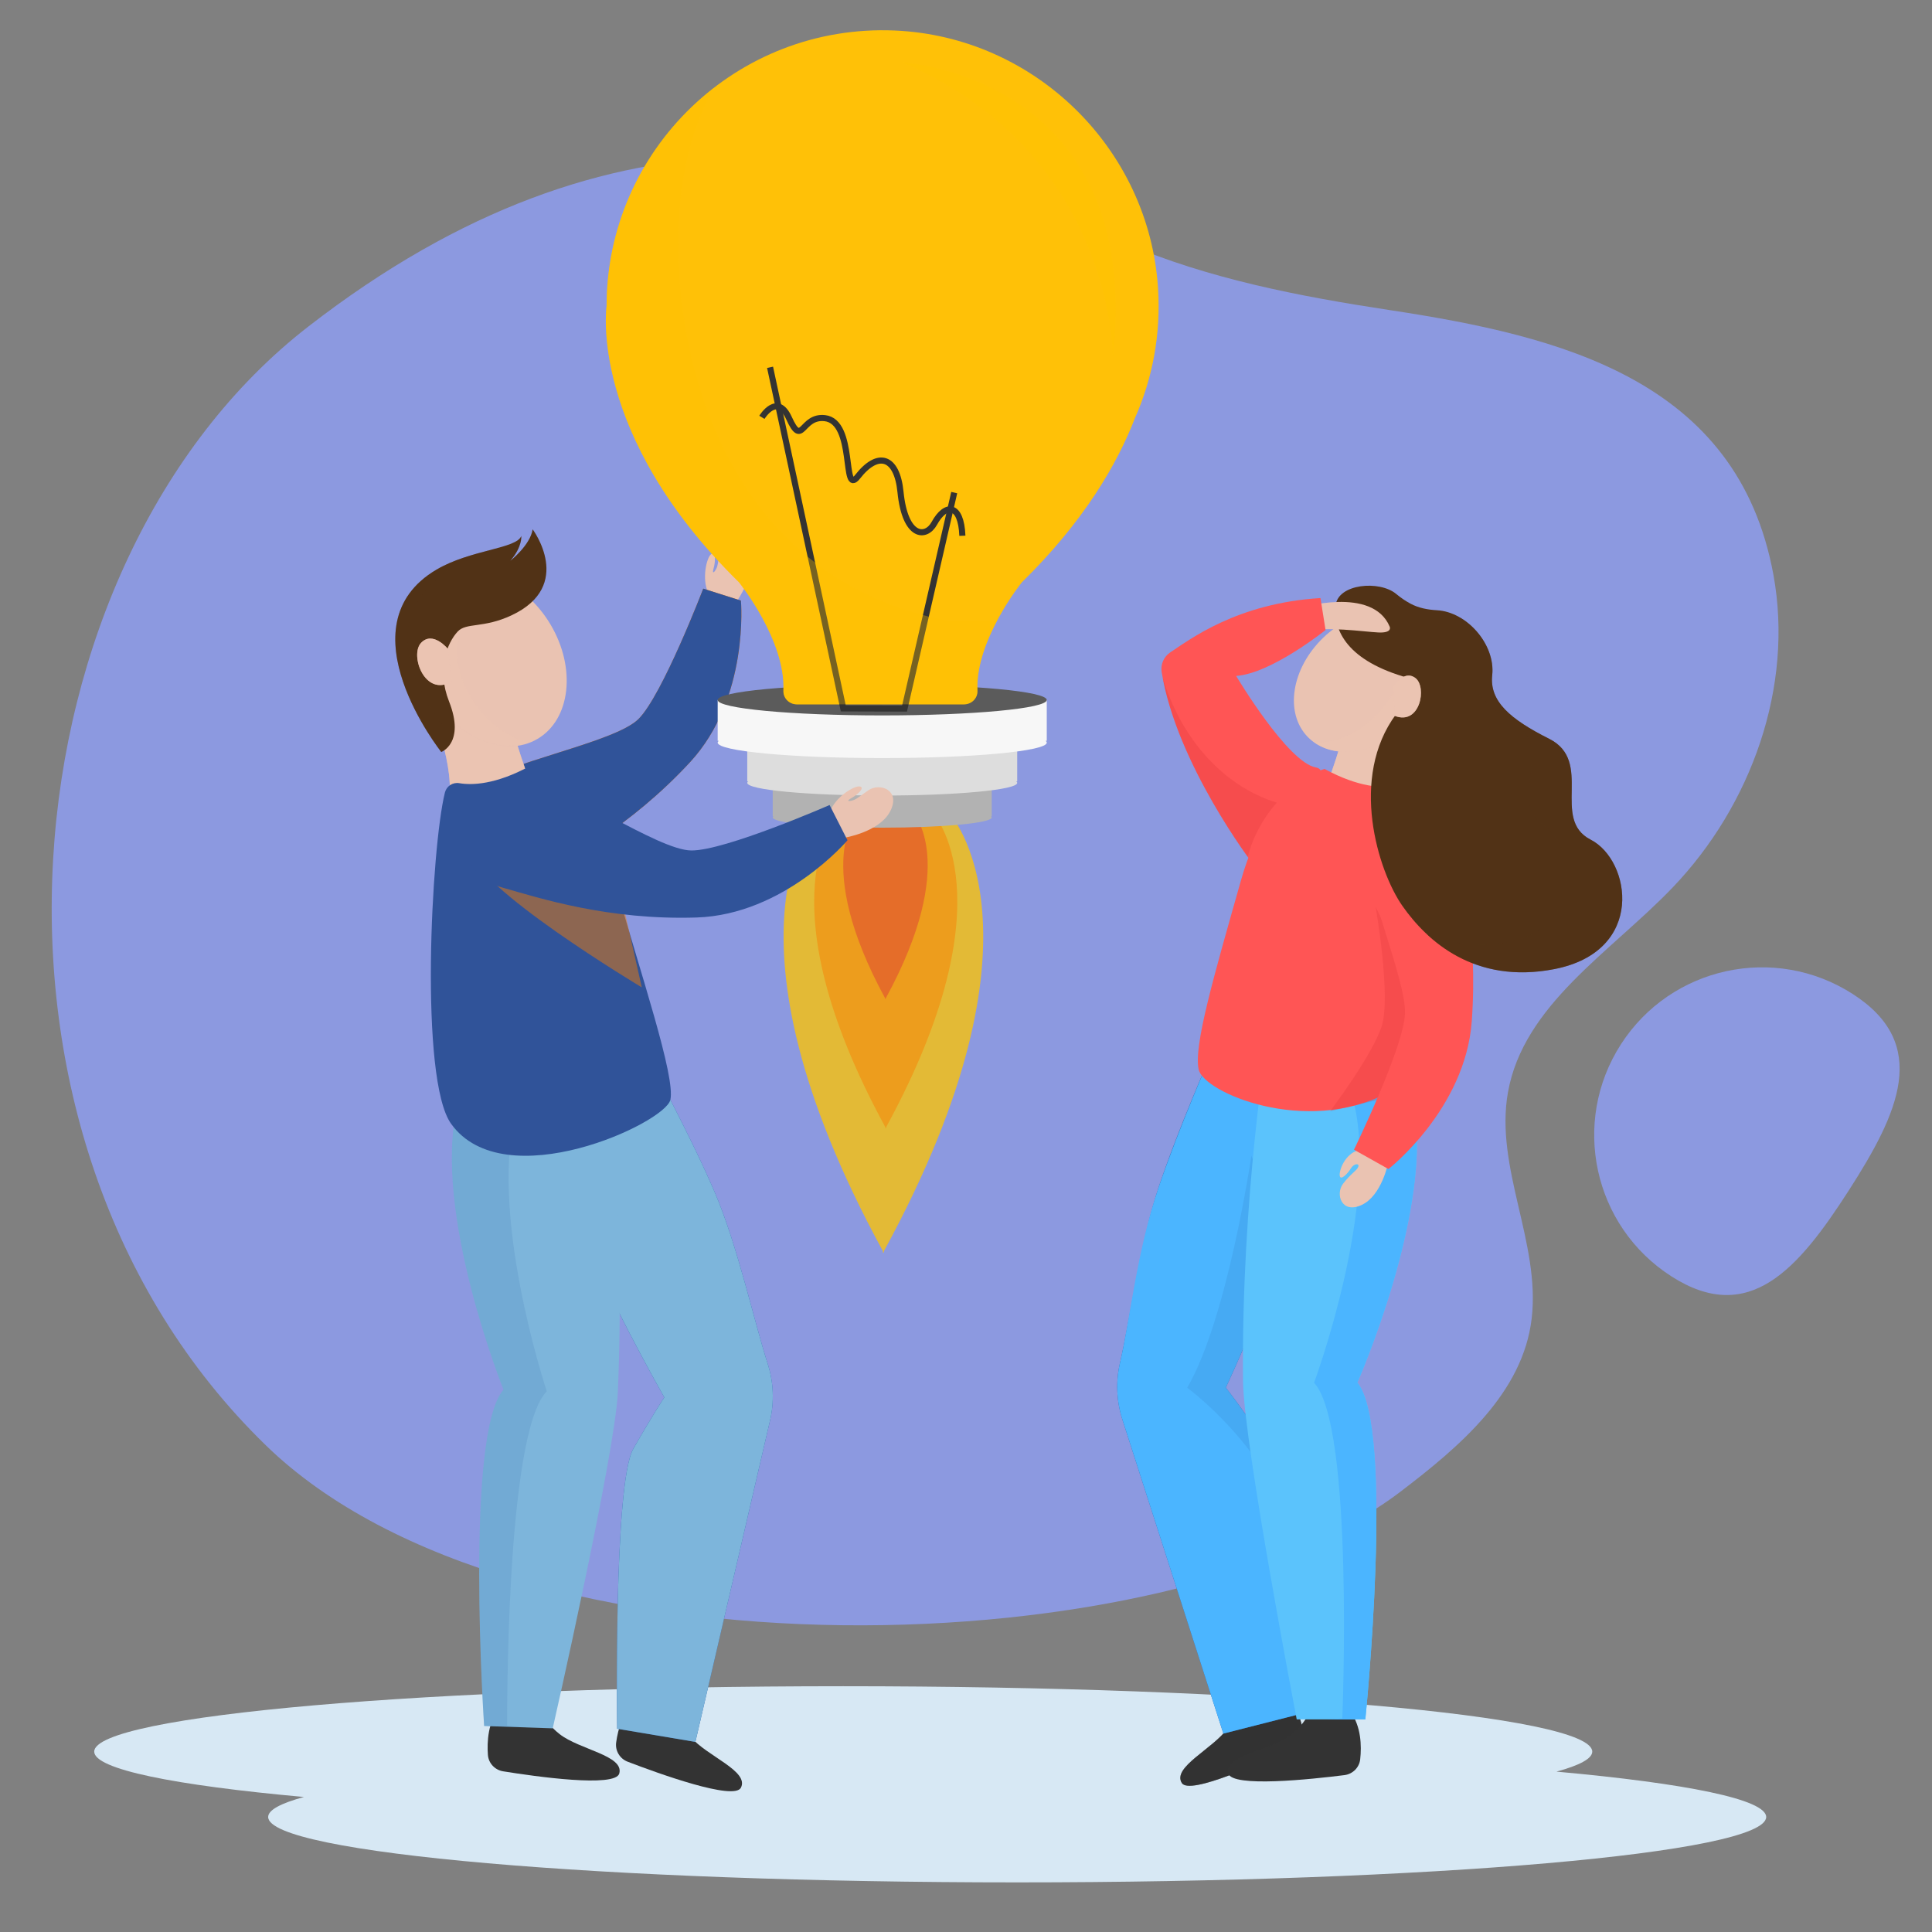 <?xml version="1.0" encoding="utf-8"?>
<!-- Generator: Adobe Illustrator 16.0.0, SVG Export Plug-In . SVG Version: 6.00 Build 0)  -->
<!DOCTYPE svg PUBLIC "-//W3C//DTD SVG 1.1//EN" "http://www.w3.org/Graphics/SVG/1.1/DTD/svg11.dtd">
<svg version="1.1" id="Layer_1" xmlns="http://www.w3.org/2000/svg" xmlns:xlink="http://www.w3.org/1999/xlink" x="0px" y="0px"
	 width="200px" height="200px" viewBox="0 0 200 200" enable-background="new 0 0 200 200" xml:space="preserve">
<rect x="0" y="0" width="200" height="200" fill="#808080" stroke="none"/>
<path fill="#8C99E0" d="M116.48,25.176c8.664,3.704,18.052,5.508,27.426,6.932c17.635,2.68,35.979,7.19,39.678,27.397
	c2.12,11.578-2.29,23.871-10.434,32.37c-6.398,6.68-15.448,12.125-17.053,21.235c-1.365,7.766,3.379,15.54,2.463,23.372
	c-0.9,7.71-7.424,13.247-13.601,17.95c-23.52,17.913-91.377,20.521-117.438-4.811C-5.547,117.478,0.426,58.236,31.897,33.82
	C63.768,9.097,91.327,14.422,116.48,25.176z"/>
<path fill="#D7E8F4" d="M161.125,183.398c2.402-0.653,3.705-1.351,3.705-2.071c0-3.738-34.717-6.77-77.539-6.77
	c-42.823,0-77.538,3.031-77.538,6.77c0,1.823,8.271,3.479,21.713,4.696c-2.402,0.652-3.706,1.349-3.706,2.071
	c0,3.739,34.716,6.77,77.54,6.77c42.821,0,77.535-3.03,77.535-6.77C182.836,186.271,174.566,184.615,161.125,183.398z"/>
<path fill="#EAC3B2" d="M76.245,62.288c0,0,2.189-3.029,1.421-5.369c-0.768-2.339-2.889-1.337-3.135,0.092
	c-0.246,1.431-0.204,1.528-0.414,1.917c-0.21,0.387-0.417,0.501-0.237-0.125c0.18-0.625,0.242-1.783-0.247-1.449
	c-0.489,0.333-1.011,2.612-0.309,4.017C74.028,62.777,76.245,62.288,76.245,62.288z"/>
<path fill="#F77B00" d="M55.07,91.071c3.609-2.042,10.147-5.455,16.341-12.146c6.194-6.69,5.289-16.75,5.289-16.75l-3.902-1.24
	c0,0-4.215,11.009-6.694,13.491c-2.48,2.481-13.985,4.494-16.895,6.952C43.326,86.35,49.4,94.281,55.07,91.071z"/>
<path fill="#305399" d="M55.07,91.071c3.609-2.042,10.147-5.455,16.341-12.146c6.194-6.69,5.289-16.75,5.289-16.75l-3.902-1.24
	c0,0-4.215,11.009-6.694,13.491c-2.48,2.481-13.985,4.494-16.895,6.952C43.326,86.35,49.4,94.281,55.07,91.071z"/>
<path opacity="0.76" fill="#FFC400" d="M91.397,129.517c-18.13-33.257-6.761-45.336-6.761-45.336h6.761h0.106h6.76
	c0,0,11.37,12.079-6.76,45.336v0.197c-0.019-0.032-0.035-0.064-0.053-0.098c-0.019,0.033-0.036,0.065-0.054,0.098V129.517z"/>
<path opacity="0.46" fill="#F77B00" d="M91.653,116.685c-12.998-23.844-4.847-32.504-4.847-32.504h4.847h0.077h4.847
	c0,0,8.15,8.66-4.847,32.504v0.144c-0.014-0.024-0.026-0.048-0.039-0.071c-0.014,0.023-0.026,0.047-0.039,0.071V116.685z"/>
<path opacity="0.46" fill="#DB3537" d="M91.64,103.358c-7.669-14.068-2.859-19.178-2.859-19.178h2.859h0.045h2.86
	c0,0,4.809,5.109-2.86,19.178v0.084c-0.008-0.013-0.014-0.028-0.023-0.041c-0.007,0.013-0.015,0.028-0.022,0.041V103.358z"/>
<path fill="#B2B2B2" d="M79.992,81.678h22.672v2.813h-0.081c0.052,0.04,0.081,0.082,0.081,0.125c0,0.589-5.077,1.064-11.337,1.064
	c-6.26,0-11.335-0.476-11.335-1.064c0-0.042,0.029-0.085,0.08-0.125h-0.08V81.678z"/>
<path fill="#DDDDDD" d="M77.355,77.421h27.946v3.467h-0.099c0.062,0.05,0.099,0.102,0.099,0.154c0,0.725-6.257,1.311-13.974,1.311
	s-13.972-0.585-13.972-1.311c0-0.052,0.036-0.104,0.099-0.154h-0.099V77.421z"/>
<path fill="#F7F7F7" d="M74.294,72.462h34.067v4.226h-0.121c0.077,0.062,0.121,0.125,0.121,0.188c0,0.884-7.626,1.6-17.034,1.6
	c-9.408,0-17.033-0.716-17.033-1.6c0-0.063,0.044-0.125,0.121-0.188h-0.121V72.462z"/>
<ellipse fill="#5B5B5B" cx="91.327" cy="72.462" rx="17.034" ry="1.598"/>
<path fill="#FFC107" d="M62.793,31.705L62.793,31.705L62.793,31.705c0-16.191,13.468-29.238,29.813-28.547
	c14.471,0.613,26.326,12.19,27.271,26.642c0.315,4.818-0.576,9.393-2.384,13.473c-1.854,4.803-5.309,10.722-11.709,17.006
	c0,0-4.848,5.992-4.599,11.231c0.038,0.771-0.606,1.405-1.379,1.405h-8.44h-0.448h-8.44c-0.772,0-1.416-0.634-1.379-1.405
	c0.25-5.239-4.598-11.231-4.598-11.231C60.84,44.902,62.793,31.705,62.793,31.705z"/>
<polyline fill="none" stroke="#333333" stroke-width="0.632" stroke-miterlimit="10" points="79.717,38.023 87.297,73.33 
	93.636,73.35 98.781,50.994 "/>
<path fill="none" stroke="#333333" stroke-width="0.632" stroke-miterlimit="10" d="M78.872,43.202c0,0,1.578-2.614,2.806,0.083
	c1.413,3.104,1.236-0.267,3.697,0c3.221,0.352,1.77,8.159,3.405,6.066c2.104-2.694,4.071-2.113,4.438,1.568
	c0.479,4.781,2.64,4.833,3.506,3.252c1.18-2.152,2.774-2.024,2.901,1.291"/>
<path opacity="0.33" fill="#FFC400" d="M62.793,31.705c0-9.202,4.355-17.382,11.11-22.608c-2.328,4.136-3.406,8.916-3.657,13.994
	C69.625,35.635,74.294,59.74,98.275,64.3h0.097h0.448h4.373c-1.096,2.078-2.104,4.683-2.01,7.132
	c0.031,0.815-0.647,1.482-1.462,1.482h-8.355h-0.448h-8.355c-0.819,0-1.492-0.672-1.461-1.49c0.195-5.22-4.601-11.146-4.601-11.146
	C60.84,44.902,62.793,31.705,62.793,31.705z"/>
<path opacity="0.41" fill="#FFC400" d="M93.465,6.463c0,0,25.001,1.43,21.734,30.556C115.199,37.019,115.418,16.08,93.465,6.463z"/>
<path fill="#333333" d="M128.275,175.109c0,0,0.324,1.665-1.179,3.795c-1.507,2.128-5.773,4.026-4.756,5.671
	c0.813,1.312,8.424-2.187,11.458-3.651c0.782-0.376,1.213-1.235,1.027-2.081c-0.296-1.337-0.981-3.265-2.563-4.371
	C129.671,172.657,128.275,175.109,128.275,175.109z"/>
<path opacity="0.41" fill="#333333" d="M128.275,175.109c0,0,0.324,1.665-1.179,3.795c-1.507,2.128-5.773,4.026-4.756,5.671
	c0.813,1.312,8.424-2.187,11.458-3.651c0.782-0.376,1.213-1.235,1.027-2.081c-0.296-1.337-0.981-3.265-2.563-4.371
	C129.671,172.657,128.275,175.109,128.275,175.109z"/>
<path fill="#295FA6" d="M125.396,109.092c0,0-3.422,7.705-5.478,13.886c-1.882,5.648-2.913,13.496-3.978,18.116
	c-0.448,1.935-0.361,3.954,0.246,5.845l10.458,32.522l7.958-2.027c0,0-1.718-25.313-4.057-28.728
	c-2.342-3.416-3.651-5.054-3.651-5.054s5.835-12.561,6.772-17.709c0.936-5.15,0.936-13.888,0.936-13.888L125.396,109.092z"/>
<path fill="#4BB5FF" d="M125.396,109.092c0,0-3.386,7.717-5.478,13.886c-2.245,6.617-2.913,13.496-3.978,18.116
	c-0.448,1.935-0.361,3.954,0.246,5.845l10.458,32.522l7.958-2.027c0,0-1.718-25.313-4.057-28.728
	c-2.342-3.416-3.651-5.054-3.651-5.054s5.835-12.561,6.772-17.709c0.936-5.15,0.936-13.888,0.936-13.888L125.396,109.092z"/>
<path opacity="0.13" fill="#295FA6" d="M129.542,119.66l2.913,6.627l-0.153,4.329c-2.092,5.934-5.406,13.036-5.406,13.036
	s1.31,1.638,3.651,5.054c0.589,0.857,1.138,3.103,1.629,5.978c-3.2-6.547-9.276-11.031-9.276-11.031
	C127.062,136.548,129.542,119.66,129.542,119.66z"/>
<path fill="#EAC3B2" d="M142.021,74.026l4.394,0.252c0,0-2.374,5.664-1.593,8.811c0,0-4.269,0.899-7.645-1.382
	c0,0,2.26-5.714,2.012-7.43C138.945,72.563,142.021,74.026,142.021,74.026z"/>
<path opacity="0.66" fill="#EAC3B2" d="M142.021,74.026l4.394,0.252c0,0-2.374,5.664-1.593,8.811c0,0-4.269,0.899-7.645-1.382
	c0,0,2.26-5.714,2.012-7.43C138.945,72.563,142.021,74.026,142.021,74.026z"/>
<ellipse transform="matrix(-0.693 -0.721 0.721 -0.693 188.418 221.319)" fill="#EAC3B2" cx="141.341" cy="70.534" rx="6.265" ry="8.276"/>
<path opacity="0.66" fill="#EAC3B2" d="M143.155,73.259c2.725-3.359,3.008-7.694,0.754-9.999c1.316,0.111,2.511,0.615,3.399,1.54
	c2.397,2.495,1.668,7.084-1.627,10.251c-3.01,2.892-7.112,3.589-9.628,1.792C138.446,76.973,141.182,75.688,143.155,73.259z"/>
<path fill="#333333" d="M135.787,176.49c0,0-0.221,1.682-2.325,3.22c-2.104,1.541-6.753,1.983-6.31,3.867
	c0.354,1.502,8.679,0.604,12.022,0.183c0.862-0.11,1.543-0.785,1.634-1.647c0.148-1.36,0.112-3.406-1.036-4.958
	C137.892,174.608,135.787,176.49,135.787,176.49z"/>
<path fill="#5BC3FC" d="M131.223,107.442c0,0-2.746,16.534-2.545,35.534c0.067,6.451,5.557,35.011,5.557,35.011h7.105
	c0,0,3.061-30.156-0.825-34.862c0,0,8.041-18.215,5.77-29.167C144.936,107.442,131.223,107.442,131.223,107.442z"/>
<path fill="#4BB5FF" d="M138.957,177.89c0,0,1.237-30.286-2.925-34.748c0,0,6.93-18.668,4.005-29.463
	c-0.918-3.388-5.158-4.757-8.963-5.296c0.093-0.607,0.148-0.94,0.148-0.94s13.713,0,15.062,6.516
	c2.271,10.952-5.77,29.167-5.77,29.167c3.886,4.706,0.825,34.862,0.825,34.862h-3.999L138.957,177.89z"/>
<path fill="#FF5555" d="M144.422,81.368c-1.293,0.223-3.758,0.164-7.306-1.767c0,0-5.797,1.445-8.645,11.515
	c-2.851,10.07-4.93,17.192-4.383,19.604c0.547,2.408,11.075,6.825,19.447,2.461c6.191-3.229,3.78-25.194,2.373-30.837
	C145.743,81.677,145.1,81.253,144.422,81.368z"/>
<path fill="#EAC3B2" d="M143.712,120.352c0,0-0.667,3.418-2.751,4.385c-2.079,0.966-2.748-1.114-1.932-2.192
	c0.818-1.077,1.45-1.376,1.582-1.766c0.13-0.391-0.464-0.339-0.775,0.183c-0.313,0.52-1.061,1.299-1.146,0.753
	c-0.082-0.546,0.516-2.236,1.921-2.651C142.015,118.646,143.712,120.352,143.712,120.352z"/>
<path opacity="0.26" fill="#DB3537" d="M146.313,101.976l-3.911-8.116c0,0,1.647,9.39,0.604,12.459
	c-1.044,3.067-5.312,8.712-5.312,8.712l8.279-1.965L146.313,101.976z"/>
<path fill="#FF5555" d="M144.422,81.805c0,0,4.368-0.264,5.647,3.679c1.277,3.946,2.947,11.138,2.288,20.231
	c-0.659,9.096-8.623,15.303-8.623,15.303l-3.571-2.002c0,0,5.164-10.599,5.282-14.104c0.12-3.506-4.319-13.658-4.188-17.465
	C141.478,81.093,144.422,81.805,144.422,81.805z"/>
<path fill="#513216" d="M148.751,63.171c-0.951-0.053-1.896-0.228-2.735-0.679c-0.458-0.247-0.964-0.573-1.482-1.006
	c-1.725-1.444-6.042-1.061-6.269,1.197c-0.226,2.257,0.829,5.48,7.007,7.35c1.208,0.365,0.795,1.825-0.752,3.904
	c-4.873,6.549-1.883,16.224,0.663,19.851c2.542,3.627,7.48,8.134,15.713,6.535c9.494-1.845,7.931-11.271,3.771-13.4
	c-4.163-2.13,0.362-8.103-4.299-10.444c-4.046-2.033-6.188-3.884-5.894-6.578C154.82,66.736,151.87,63.342,148.751,63.171z"/>
<path fill="#EAC3B2" d="M134.53,62.944c0,0,7.55-2.323,9.332,1.931c0,0,0.322,0.672-1.181,0.598
	c-1.502-0.073-5.449-0.671-7.461-0.086C133.208,65.974,134.53,62.944,134.53,62.944z"/>
<path fill="#FF5555" d="M129.69,89.416c0,0-7.902-10.32-9.435-19.854c-0.128-0.796,0.228-1.591,0.9-2.034
	c1.995-1.309,6.898-5.092,15.539-5.617l0.527,3.309c0,0-5.617,4.507-9.257,4.751c0,0,5.341,8.968,8.258,9.476
	C139.136,79.955,129.69,89.416,129.69,89.416z"/>
<path fill="#EAC3B2" d="M144.224,71.146c0,0,1.054-1.872,2.291-0.961c1.234,0.91,0.506,4.948-2.134,3.921"/>
<g opacity="0.39">
	<path fill="#513216" d="M154.657,97.729c9.258-0.702,8.814-9.86,5.086-12.355c-3.732-2.493,1.247-7.682-2.936-10.434
		c-3.632-2.388-5.467-4.39-4.889-6.926c0.31-1.351-0.024-2.818-0.756-4.071c2.051,1.21,3.564,3.642,3.311,5.958
		c-0.295,2.693,1.848,4.545,5.894,6.578c4.661,2.342,0.136,8.314,4.299,10.444c4.16,2.129,5.724,11.555-3.771,13.4
		c-6.087,1.182-10.372-0.974-13.22-3.645C149.6,97.493,151.897,97.938,154.657,97.729z"/>
</g>
<path opacity="0.66" fill="#EAC3B2" d="M144.224,71.146c0,0,1.054-1.872,2.291-0.961c1.234,0.91,0.506,4.948-2.134,3.921"/>
<path opacity="0.26" fill="#DB3537" d="M120.36,70.136c1.757,5.9,5.941,11.136,11.823,12.96c0,0-2.138,2.176-3.021,5.604
	C127.413,86.264,121.827,78.01,120.36,70.136z"/>
<path fill="#333333" d="M70.003,176.12c0,0-0.186,1.686,1.49,3.683c1.676,1.996,6.085,3.535,5.206,5.259
	c-0.701,1.373-8.573-1.482-11.721-2.689c-0.809-0.311-1.31-1.131-1.193-1.99c0.182-1.355,0.706-3.334,2.189-4.567
	C68.409,173.791,70.003,176.12,70.003,176.12z"/>
<path fill="#295FA6" d="M67.399,110.089c0,0,4.048,7.396,6.612,13.385c2.341,5.473,4.021,13.209,5.467,17.725
	c0.605,1.893,0.686,3.912,0.237,5.846l-7.727,33.277l-8.099-1.362c0,0-0.387-25.366,1.662-28.965c2.05-3.597,3.22-5.338,3.22-5.338
	s-6.857-12.034-8.217-17.087c-1.359-5.055-2.083-13.762-2.083-13.762L67.399,110.089z"/>
<path fill="#7DB5DB" d="M67.399,110.089c0,0,4.048,7.396,6.612,13.385c2.341,5.473,4.021,13.209,5.467,17.725
	c0.605,1.893,0.686,3.912,0.237,5.846l-7.727,33.277l-8.099-1.362c0,0-0.387-25.366,1.662-28.965c2.05-3.597,3.22-5.338,3.22-5.338
	s-6.857-12.034-8.217-17.087c-1.359-5.055-2.083-13.762-2.083-13.762L67.399,110.089z"/>
<path fill="#EAC3B2" d="M49.596,72.875l-5.032,0.289c0,0,2.719,6.486,1.825,10.09c0,0,4.888,1.028,8.751-1.583
	c0,0-2.586-6.544-2.304-8.509C53.118,71.2,49.596,72.875,49.596,72.875z"/>
<path opacity="0.66" fill="#EAC3B2" d="M49.596,72.875l-5.032,0.289c0,0,2.719,6.486,1.825,10.09c0,0,4.888,1.028,8.751-1.583
	c0,0-2.586-6.544-2.304-8.509C53.118,71.2,49.596,72.875,49.596,72.875z"/>
<ellipse transform="matrix(0.861 -0.509 0.509 0.861 -27.687 35.428)" fill="#EAC3B2" cx="50.837" cy="68.262" rx="7.173" ry="9.477"/>
<path opacity="0.66" fill="#EAC3B2" d="M48.002,70.71c-1.979-4.539,1.036-10.09,4.228-11.942c-1.488-0.281-4.958,0.591-6.221,1.34
	c-3.41,2.018-4.011,7.305-1.344,11.809c2.435,4.11,6.748,6.136,10.074,4.924C52.059,76.253,49.433,73.996,48.002,70.71z"/>
<path fill="#333333" d="M55.718,176.216c0,0,0.165,1.688,2.214,3.299s6.682,2.209,6.176,4.075c-0.404,1.49-8.695,0.313-12.024-0.224
	c-0.854-0.138-1.514-0.838-1.577-1.701c-0.101-1.364,0.006-3.407,1.204-4.919C53.679,174.265,55.718,176.216,55.718,176.216z"/>
<path fill="#7DB5DB" d="M62.617,108.514c0,0,2.185,16.618,1.341,35.601c-0.287,6.445-6.74,34.802-6.74,34.802l-7.101-0.241
	c0,0-2.036-30.242,2.006-34.813c0,0-7.421-18.477-4.781-29.346C48.912,108.049,62.617,108.514,62.617,108.514z"/>
<path opacity="0.13" fill="#295FA6" d="M52.502,178.66c0,0-0.211-30.311,4.1-34.63c0,0-6.293-18.892-3.004-29.582
	c1.031-3.354,5.315-4.579,9.134-4.99c-0.071-0.609-0.115-0.944-0.115-0.944s-13.705-0.465-15.275,6.002
	c-2.64,10.869,4.781,29.346,4.781,29.346c-4.042,4.571-2.006,34.813-2.006,34.813l3.995,0.136L52.502,178.66z"/>
<path fill="#305399" d="M47.542,81.074c1.294,0.223,3.76,0.163,7.307-1.767c0,0,5.796,1.444,8.645,11.515
	c2.849,10.07,6.448,20.624,5.901,23.033c-0.548,2.411-17.182,10.15-22.693,2.484c-3.308-4.599-2.053-28.647-0.646-34.29
	C46.221,81.383,46.864,80.959,47.542,81.074z"/>
<path opacity="0.47" fill="#F77B00" d="M63.663,89.875l2.772,12.335c0,0-17.765-10.628-17.636-14.228
	C48.929,84.384,63.663,89.875,63.663,89.875z"/>
<path fill="#EAC3B2" d="M87.334,86.738c0,0,3.694-0.569,4.821-2.758c1.126-2.188-1.076-2.996-2.267-2.167
	c-1.191,0.831-1.231,0.929-1.655,1.051c-0.424,0.123-0.649,0.056-0.079-0.256c0.572-0.311,1.441-1.08,0.858-1.192
	c-0.581-0.114-2.569,1.113-3.076,2.602C85.429,85.503,87.334,86.738,87.334,86.738z"/>
<path fill="#305399" d="M51.973,91.872c3.988,1.135,11.008,3.395,20.121,3.108c9.114-0.289,15.639-7.996,15.639-7.996l-1.855-3.65
	c0,0-10.799,4.73-14.307,4.707c-3.508-0.023-13.02-6.802-16.813-7.147C47.087,80.195,45.706,90.086,51.973,91.872z"/>
<path fill="#513216" d="M45.191,58.963c3.5-2.06,8.316-2.162,8.774-3.486c0,0,0.135,1.113-1.133,2.572c0,0,2.053-1.604,2.308-3.252
	c0,0,4.37,5.824-2.184,8.9c-2.911,1.366-4.679,0.725-5.573,1.677c-1.076,1.145-2.22,3.895-0.895,7.248
	c1.693,4.291-0.809,5.221-0.809,5.221S35.305,64.781,45.191,58.963z"/>
<path fill="#EAC3B2" d="M46.369,67.178c0,0-1.551-1.908-2.771-0.641c-1.219,1.268,0.389,5.682,3.168,4.011"/>
<path opacity="0.66" fill="#EAC3B2" d="M46.369,67.178c0,0-1.551-1.908-2.771-0.641c-1.219,1.268,0.389,5.682,3.168,4.011"/>
<g opacity="0.29">
	<path fill="#513216" d="M45.458,59.761c1.581-1.271,3.56-2.105,5.174-2.793c-1.683,0.445-3.721,0.982-5.441,1.996
		c-9.887,5.817,0.488,18.879,0.488,18.879s0.826-0.312,1.208-1.393C43.885,72.891,38.764,65.137,45.458,59.761z"/>
</g>
<path fill="#8C99E0" d="M167.794,108.111c5.189-8.067,15.938-10.399,24.007-5.209c8.065,5.19,4.751,12.305-0.44,20.372
	c-5.19,8.066-10.289,14.033-18.357,8.842C164.935,126.926,162.604,116.179,167.794,108.111z"/>
</svg>
